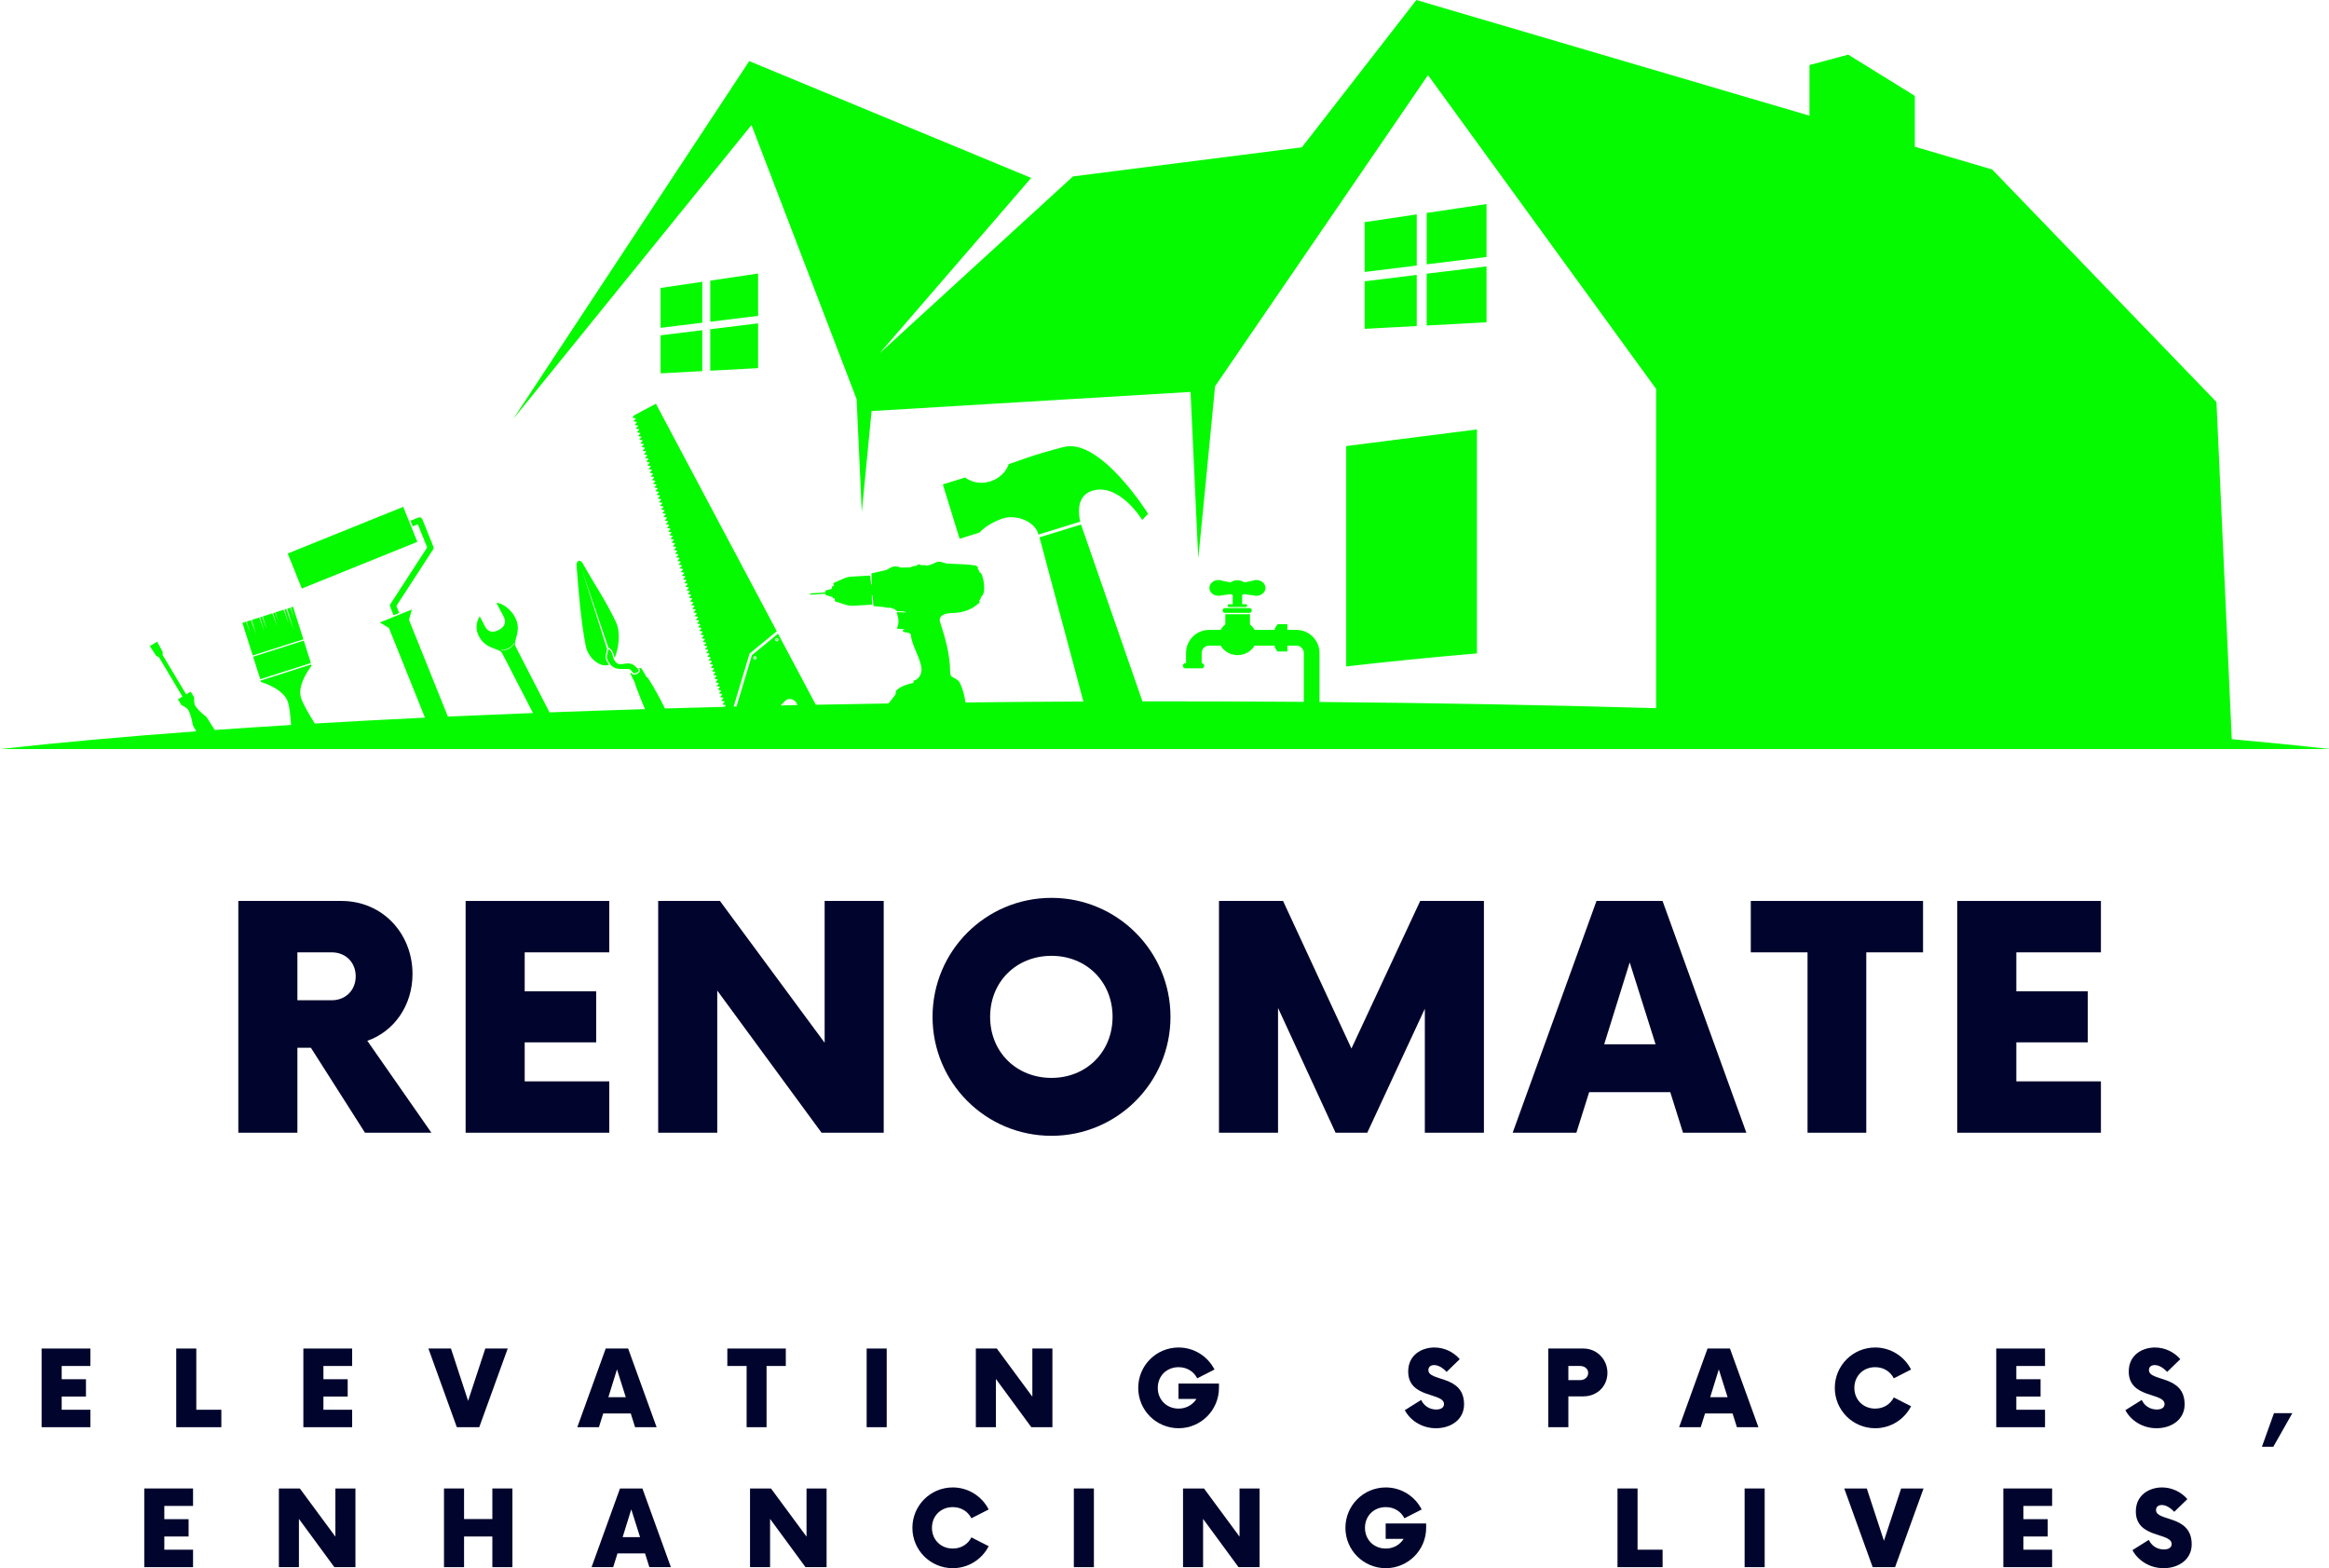 <?xml version="1.0" encoding="utf-8"?>
<svg viewBox="81.293 126.269 212.207 142.873" xmlns="http://www.w3.org/2000/svg">
  <defs>
    <clipPath id="fda04f63b0">
      <path d="M 81.273 126.27 L 293.523 126.27 L 293.523 194.52 L 81.273 194.52 Z M 81.273 126.27 " clip-rule="nonzero"/>
    </clipPath>
  </defs>
  <g fill="#01052d" fill-opacity="1" transform="matrix(1, 0, 0, 1, 0, -7.105427357601002e-15)">
    <g transform="translate(101.07, 229.47)">
      <g>
        <path d="M 13.691 -8.375 C 16.117 -9.223 17.809 -11.578 17.809 -14.465 C 17.809 -18.125 15.098 -21.117 11.332 -21.117 L 1.938 -21.117 L 1.938 0 L 7.32 0 L 7.32 -7.742 L 8.551 -7.742 L 13.48 0 L 19.531 0 Z M 10.453 -12.07 L 7.32 -12.07 L 7.32 -16.434 L 10.453 -16.434 C 11.719 -16.434 12.633 -15.52 12.633 -14.254 C 12.633 -12.988 11.719 -12.07 10.453 -12.07 Z M 10.453 -12.07 "/>
      </g>
    </g>
  </g>
  <g fill="#01052d" fill-opacity="1" transform="matrix(1, 0, 0, 1, 0, -7.105427357601002e-15)">
    <g transform="translate(121.605, 229.47)">
      <g>
        <path d="M 15.203 -16.434 L 15.203 -21.117 L 2.113 -21.117 L 2.113 0 L 15.203 0 L 15.203 -4.68 L 7.496 -4.68 L 7.496 -8.234 L 14.008 -8.234 L 14.008 -12.883 L 7.496 -12.883 L 7.496 -16.434 Z M 15.203 -16.434 "/>
      </g>
    </g>
  </g>
  <g fill="#01052d" fill-opacity="1" transform="matrix(1, 0, 0, 1, 0, -7.105427357601002e-15)">
    <g transform="translate(139.325, 229.47)">
      <g>
        <path d="M 17.105 -21.117 L 17.105 -8.199 L 7.566 -21.117 L 1.938 -21.117 L 1.938 0 L 7.32 0 L 7.32 -12.953 L 16.824 0 L 22.488 0 L 22.488 -21.117 Z M 17.105 -21.117 "/>
      </g>
    </g>
  </g>
  <g fill="#01052d" fill-opacity="1" transform="matrix(1, 0, 0, 1, 0, -7.105427357601002e-15)">
    <g transform="translate(165.067, 229.47)">
      <g>
        <path d="M 12.035 0.281 C 18.02 0.281 22.875 -4.574 22.875 -10.559 C 22.875 -16.543 18.02 -21.398 12.035 -21.398 C 6.02 -21.398 1.195 -16.543 1.195 -10.559 C 1.195 -4.574 6.02 0.281 12.035 0.281 Z M 12.035 -4.996 C 8.832 -4.996 6.441 -7.355 6.441 -10.559 C 6.441 -13.762 8.832 -16.117 12.035 -16.117 C 15.203 -16.117 17.598 -13.762 17.598 -10.559 C 17.598 -7.355 15.203 -4.996 12.035 -4.996 Z M 12.035 -4.996 "/>
      </g>
    </g>
  </g>
  <g fill="#01052d" fill-opacity="1" transform="matrix(1, 0, 0, 1, 0, -7.105427357601002e-15)">
    <g transform="translate(190.422, 229.47)">
      <g>
        <path d="M 20.273 -21.117 L 14.008 -7.672 L 7.777 -21.117 L 1.938 -21.117 L 1.938 0 L 7.32 0 L 7.32 -11.367 L 12.562 0 L 15.449 0 L 20.695 -11.297 L 20.695 0 L 26.078 0 L 26.078 -21.117 Z M 20.273 -21.117 "/>
      </g>
    </g>
  </g>
  <g fill="#01052d" fill-opacity="1" transform="matrix(1, 0, 0, 1, 0, -7.105427357601002e-15)">
    <g transform="translate(219.753, 229.47)">
      <g>
        <path d="M 14.887 0 L 20.66 0 L 13.023 -21.117 L 7.004 -21.117 L -0.633 0 L 5.172 0 L 6.336 -3.695 L 13.727 -3.695 Z M 7.707 -8.059 L 10.031 -15.52 L 12.387 -8.059 Z M 7.707 -8.059 "/>
      </g>
    </g>
  </g>
  <g fill="#01052d" fill-opacity="1" transform="matrix(1, 0, 0, 1, 0, -7.105427357601002e-15)">
    <g transform="translate(241.132, 229.47)">
      <g>
        <path d="M 15.379 -21.117 L -0.316 -21.117 L -0.316 -16.434 L 4.855 -16.434 L 4.855 0 L 10.207 0 L 10.207 -16.434 L 15.379 -16.434 Z M 15.379 -21.117 "/>
      </g>
    </g>
  </g>
  <g fill="#01052d" fill-opacity="1" transform="matrix(1, 0, 0, 1, 0, -7.105427357601002e-15)">
    <g transform="translate(257.515, 229.47)">
      <g>
        <path d="M 15.203 -16.434 L 15.203 -21.117 L 2.113 -21.117 L 2.113 0 L 15.203 0 L 15.203 -4.68 L 7.496 -4.68 L 7.496 -8.234 L 14.008 -8.234 L 14.008 -12.883 L 7.496 -12.883 L 7.496 -16.434 Z M 15.203 -16.434 "/>
      </g>
    </g>
  </g>
  <g fill="#01052d" fill-opacity="1" transform="matrix(1, 0, 0, 1, 0, -7.105427357601002e-15)">
    <g transform="translate(84.371, 256.299)">
      <g>
        <path d="M 5.16 -5.578 L 5.16 -7.168 L 0.715 -7.168 L 0.715 0 L 5.16 0 L 5.16 -1.59 L 2.543 -1.59 L 2.543 -2.793 L 4.754 -2.793 L 4.754 -4.371 L 2.543 -4.371 L 2.543 -5.578 Z M 5.16 -5.578 "/>
      </g>
    </g>
  </g>
  <g fill="#01052d" fill-opacity="1" transform="matrix(1, 0, 0, 1, 0, -7.105427357601002e-15)">
    <g transform="translate(96.695, 256.299)">
      <g>
        <path d="M 2.484 -1.59 L 2.484 -7.168 L 0.656 -7.168 L 0.656 0 L 4.766 0 L 4.766 -1.59 Z M 2.484 -1.59 "/>
      </g>
    </g>
  </g>
  <g fill="#01052d" fill-opacity="1" transform="matrix(1, 0, 0, 1, 0, -7.105427357601002e-15)">
    <g transform="translate(108.219, 256.299)">
      <g>
        <path d="M 5.16 -5.578 L 5.16 -7.168 L 0.715 -7.168 L 0.715 0 L 5.16 0 L 5.16 -1.59 L 2.543 -1.59 L 2.543 -2.793 L 4.754 -2.793 L 4.754 -4.371 L 2.543 -4.371 L 2.543 -5.578 Z M 5.16 -5.578 "/>
      </g>
    </g>
  </g>
  <g fill="#01052d" fill-opacity="1" transform="matrix(1, 0, 0, 1, 0, -7.105427357601002e-15)">
    <g transform="translate(120.542, 256.299)">
      <g>
        <path d="M 4.969 -7.168 L 3.402 -2.402 L 1.84 -7.168 L -0.215 -7.168 L 2.375 0 L 4.418 0 L 7.012 -7.168 Z M 4.969 -7.168 "/>
      </g>
    </g>
  </g>
  <g fill="#01052d" fill-opacity="1" transform="matrix(1, 0, 0, 1, 0, -7.105427357601002e-15)">
    <g transform="translate(134.108, 256.299)">
      <g>
        <path d="M 5.051 0 L 7.012 0 L 4.418 -7.168 L 2.375 -7.168 L -0.215 0 L 1.754 0 L 2.148 -1.254 L 4.656 -1.254 Z M 2.617 -2.734 L 3.402 -5.266 L 4.203 -2.734 Z M 2.617 -2.734 "/>
      </g>
    </g>
  </g>
  <g fill="#01052d" fill-opacity="1" transform="matrix(1, 0, 0, 1, 0, -7.105427357601002e-15)">
    <g transform="translate(147.673, 256.299)">
      <g>
        <path d="M 5.219 -7.168 L -0.109 -7.168 L -0.109 -5.578 L 1.648 -5.578 L 1.648 0 L 3.465 0 L 3.465 -5.578 L 5.219 -5.578 Z M 5.219 -7.168 "/>
      </g>
    </g>
  </g>
  <g fill="#01052d" fill-opacity="1" transform="matrix(1, 0, 0, 1, 0, -7.105427357601002e-15)">
    <g transform="translate(159.543, 256.299)">
      <g>
        <path d="M 0.715 0 L 2.543 0 L 2.543 -7.168 L 0.715 -7.168 Z M 0.715 0 "/>
      </g>
    </g>
  </g>
  <g fill="#01052d" fill-opacity="1" transform="matrix(1, 0, 0, 1, 0, -7.105427357601002e-15)">
    <g transform="translate(169.551, 256.299)">
      <g>
        <path d="M 5.805 -7.168 L 5.805 -2.781 L 2.566 -7.168 L 0.656 -7.168 L 0.656 0 L 2.484 0 L 2.484 -4.395 L 5.711 0 L 7.633 0 L 7.633 -7.168 Z M 5.805 -7.168 "/>
      </g>
    </g>
  </g>
  <g fill="#01052d" fill-opacity="1" transform="matrix(1, 0, 0, 1, 0, -7.105427357601002e-15)">
    <g transform="translate(184.596, 256.299)">
      <g>
        <path d="M 4.074 -3.977 L 4.074 -2.578 L 5.711 -2.578 C 5.375 -2.043 4.789 -1.695 4.086 -1.695 C 2.996 -1.695 2.188 -2.496 2.188 -3.582 C 2.188 -4.672 2.996 -5.469 4.086 -5.469 C 4.848 -5.469 5.469 -5.074 5.781 -4.453 L 7.355 -5.254 C 6.75 -6.449 5.508 -7.262 4.086 -7.262 C 2.043 -7.262 0.406 -5.613 0.406 -3.582 C 0.406 -1.551 2.043 0.094 4.086 0.094 C 6.113 0.094 7.762 -1.551 7.762 -3.582 L 7.762 -3.977 Z M 4.074 -3.977 "/>
      </g>
    </g>
  </g>
  <g fill="#01052d" fill-opacity="1" transform="matrix(1, 0, 0, 1, 0, -7.105427357601002e-15)">
    <g transform="translate(209.136, 256.299)">
      <g>
        <path d="M 2.996 0.094 C 4.371 0.094 5.555 -0.703 5.555 -2.078 C 5.555 -4.801 2.305 -4.121 2.305 -5.207 C 2.305 -5.52 2.543 -5.66 2.832 -5.66 C 3.188 -5.66 3.582 -5.445 3.965 -5.039 L 5.16 -6.199 C 4.598 -6.855 3.75 -7.262 2.855 -7.262 C 1.719 -7.262 0.465 -6.605 0.465 -5.074 C 0.465 -2.59 3.727 -3.188 3.727 -2.102 C 3.727 -1.816 3.488 -1.613 3.023 -1.613 C 2.402 -1.613 1.898 -1.945 1.648 -2.484 L 0.156 -1.551 C 0.633 -0.645 1.684 0.094 2.996 0.094 Z M 2.996 0.094 "/>
      </g>
    </g>
  </g>
  <g fill="#01052d" fill-opacity="1" transform="matrix(1, 0, 0, 1, 0, -7.105427357601002e-15)">
    <g transform="translate(221.711, 256.299)">
      <g>
        <path d="M 3.848 -7.168 L 0.656 -7.168 L 0.656 0 L 2.484 0 L 2.484 -2.809 L 3.848 -2.809 C 5.09 -2.809 6.043 -3.715 6.043 -4.957 C 6.043 -6.176 5.09 -7.168 3.848 -7.168 Z M 3.547 -4.289 L 2.484 -4.289 L 2.484 -5.578 L 3.547 -5.578 C 3.977 -5.578 4.289 -5.316 4.289 -4.945 C 4.289 -4.562 3.977 -4.289 3.547 -4.289 Z M 3.547 -4.289 "/>
      </g>
    </g>
  </g>
  <g fill="#01052d" fill-opacity="1" transform="matrix(1, 0, 0, 1, 0, -7.105427357601002e-15)">
    <g transform="translate(234.5, 256.299)">
      <g>
        <path d="M 5.051 0 L 7.012 0 L 4.418 -7.168 L 2.375 -7.168 L -0.215 0 L 1.754 0 L 2.148 -1.254 L 4.656 -1.254 Z M 2.617 -2.734 L 3.402 -5.266 L 4.203 -2.734 Z M 2.617 -2.734 "/>
      </g>
    </g>
  </g>
  <g fill="#01052d" fill-opacity="1" transform="matrix(1, 0, 0, 1, 0, -7.105427357601002e-15)">
    <g transform="translate(248.065, 256.299)">
      <g>
        <path d="M 4.086 0.094 C 5.508 0.094 6.75 -0.715 7.355 -1.91 L 5.781 -2.711 C 5.469 -2.09 4.848 -1.695 4.086 -1.695 C 2.996 -1.695 2.188 -2.496 2.188 -3.582 C 2.188 -4.672 2.996 -5.469 4.086 -5.469 C 4.848 -5.469 5.469 -5.074 5.781 -4.453 L 7.355 -5.254 C 6.75 -6.449 5.508 -7.262 4.086 -7.262 C 2.043 -7.262 0.406 -5.613 0.406 -3.582 C 0.406 -1.551 2.043 0.094 4.086 0.094 Z M 4.086 0.094 "/>
      </g>
    </g>
  </g>
  <g fill="#01052d" fill-opacity="1" transform="matrix(1, 0, 0, 1, 0, -7.105427357601002e-15)">
    <g transform="translate(262.466, 256.299)">
      <g>
        <path d="M 5.16 -5.578 L 5.16 -7.168 L 0.715 -7.168 L 0.715 0 L 5.16 0 L 5.16 -1.59 L 2.543 -1.59 L 2.543 -2.793 L 4.754 -2.793 L 4.754 -4.371 L 2.543 -4.371 L 2.543 -5.578 Z M 5.16 -5.578 "/>
      </g>
    </g>
  </g>
  <g fill="#01052d" fill-opacity="1" transform="matrix(1, 0, 0, 1, 0, -7.105427357601002e-15)">
    <g transform="translate(274.79, 256.299)">
      <g>
        <path d="M 2.996 0.094 C 4.371 0.094 5.555 -0.703 5.555 -2.078 C 5.555 -4.801 2.305 -4.121 2.305 -5.207 C 2.305 -5.52 2.543 -5.66 2.832 -5.66 C 3.188 -5.66 3.582 -5.445 3.965 -5.039 L 5.16 -6.199 C 4.598 -6.855 3.75 -7.262 2.855 -7.262 C 1.719 -7.262 0.465 -6.605 0.465 -5.074 C 0.465 -2.59 3.727 -3.188 3.727 -2.102 C 3.727 -1.816 3.488 -1.613 3.023 -1.613 C 2.402 -1.613 1.898 -1.945 1.648 -2.484 L 0.156 -1.551 C 0.633 -0.645 1.684 0.094 2.996 0.094 Z M 2.996 0.094 "/>
      </g>
    </g>
  </g>
  <g fill="#01052d" fill-opacity="1" transform="matrix(1, 0, 0, 1, 0, -7.105427357601002e-15)">
    <g transform="translate(287.365, 256.299)">
      <g>
        <path d="M 1.062 1.781 L 2.793 -1.277 L 1.121 -1.277 L 0.023 1.781 Z M 1.062 1.781 "/>
      </g>
    </g>
  </g>
  <g fill="#01052d" fill-opacity="1" transform="matrix(1, 0, 0, 1, 0, -7.105427357601002e-15)">
    <g transform="translate(93.723, 269.049)">
      <g>
        <path d="M 5.16 -5.578 L 5.16 -7.168 L 0.715 -7.168 L 0.715 0 L 5.16 0 L 5.16 -1.59 L 2.543 -1.59 L 2.543 -2.793 L 4.754 -2.793 L 4.754 -4.371 L 2.543 -4.371 L 2.543 -5.578 Z M 5.16 -5.578 "/>
      </g>
    </g>
  </g>
  <g fill="#01052d" fill-opacity="1" transform="matrix(1, 0, 0, 1, 0, -7.105427357601002e-15)">
    <g transform="translate(106.046, 269.049)">
      <g>
        <path d="M 5.805 -7.168 L 5.805 -2.781 L 2.566 -7.168 L 0.656 -7.168 L 0.656 0 L 2.484 0 L 2.484 -4.395 L 5.711 0 L 7.633 0 L 7.633 -7.168 Z M 5.805 -7.168 "/>
      </g>
    </g>
  </g>
  <g fill="#01052d" fill-opacity="1" transform="matrix(1, 0, 0, 1, 0, -7.105427357601002e-15)">
    <g transform="translate(121.092, 269.049)">
      <g>
        <path d="M 5.062 -7.168 L 5.062 -4.383 L 2.484 -4.383 L 2.484 -7.168 L 0.656 -7.168 L 0.656 0 L 2.484 0 L 2.484 -2.793 L 5.062 -2.793 L 5.062 0 L 6.891 0 L 6.891 -7.168 Z M 5.062 -7.168 "/>
      </g>
    </g>
  </g>
  <g fill="#01052d" fill-opacity="1" transform="matrix(1, 0, 0, 1, 0, -7.105427357601002e-15)">
    <g transform="translate(135.409, 269.049)">
      <g>
        <path d="M 5.051 0 L 7.012 0 L 4.418 -7.168 L 2.375 -7.168 L -0.215 0 L 1.754 0 L 2.148 -1.254 L 4.656 -1.254 Z M 2.617 -2.734 L 3.402 -5.266 L 4.203 -2.734 Z M 2.617 -2.734 "/>
      </g>
    </g>
  </g>
  <g fill="#01052d" fill-opacity="1" transform="matrix(1, 0, 0, 1, 0, -7.105427357601002e-15)">
    <g transform="translate(148.975, 269.049)">
      <g>
        <path d="M 5.805 -7.168 L 5.805 -2.781 L 2.566 -7.168 L 0.656 -7.168 L 0.656 0 L 2.484 0 L 2.484 -4.395 L 5.711 0 L 7.633 0 L 7.633 -7.168 Z M 5.805 -7.168 "/>
      </g>
    </g>
  </g>
  <g fill="#01052d" fill-opacity="1" transform="matrix(1, 0, 0, 1, 0, -7.105427357601002e-15)">
    <g transform="translate(164.02, 269.049)">
      <g>
        <path d="M 4.086 0.094 C 5.508 0.094 6.75 -0.715 7.355 -1.91 L 5.781 -2.711 C 5.469 -2.09 4.848 -1.695 4.086 -1.695 C 2.996 -1.695 2.188 -2.496 2.188 -3.582 C 2.188 -4.672 2.996 -5.469 4.086 -5.469 C 4.848 -5.469 5.469 -5.074 5.781 -4.453 L 7.355 -5.254 C 6.75 -6.449 5.508 -7.262 4.086 -7.262 C 2.043 -7.262 0.406 -5.613 0.406 -3.582 C 0.406 -1.551 2.043 0.094 4.086 0.094 Z M 4.086 0.094 "/>
      </g>
    </g>
  </g>
  <g fill="#01052d" fill-opacity="1" transform="matrix(1, 0, 0, 1, 0, -7.105427357601002e-15)">
    <g transform="translate(178.421, 269.049)">
      <g>
        <path d="M 0.715 0 L 2.543 0 L 2.543 -7.168 L 0.715 -7.168 Z M 0.715 0 "/>
      </g>
    </g>
  </g>
  <g fill="#01052d" fill-opacity="1" transform="matrix(1, 0, 0, 1, 0, -7.105427357601002e-15)">
    <g transform="translate(188.429, 269.049)">
      <g>
        <path d="M 5.805 -7.168 L 5.805 -2.781 L 2.566 -7.168 L 0.656 -7.168 L 0.656 0 L 2.484 0 L 2.484 -4.395 L 5.711 0 L 7.633 0 L 7.633 -7.168 Z M 5.805 -7.168 "/>
      </g>
    </g>
  </g>
  <g fill="#01052d" fill-opacity="1" transform="matrix(1, 0, 0, 1, 0, -7.105427357601002e-15)">
    <g transform="translate(203.475, 269.049)">
      <g>
        <path d="M 4.074 -3.977 L 4.074 -2.578 L 5.711 -2.578 C 5.375 -2.043 4.789 -1.695 4.086 -1.695 C 2.996 -1.695 2.188 -2.496 2.188 -3.582 C 2.188 -4.672 2.996 -5.469 4.086 -5.469 C 4.848 -5.469 5.469 -5.074 5.781 -4.453 L 7.355 -5.254 C 6.75 -6.449 5.508 -7.262 4.086 -7.262 C 2.043 -7.262 0.406 -5.613 0.406 -3.582 C 0.406 -1.551 2.043 0.094 4.086 0.094 C 6.113 0.094 7.762 -1.551 7.762 -3.582 L 7.762 -3.977 Z M 4.074 -3.977 "/>
      </g>
    </g>
  </g>
  <g fill="#01052d" fill-opacity="1" transform="matrix(1, 0, 0, 1, 0, -7.105427357601002e-15)">
    <g transform="translate(228.015, 269.049)">
      <g>
        <path d="M 2.484 -1.59 L 2.484 -7.168 L 0.656 -7.168 L 0.656 0 L 4.766 0 L 4.766 -1.59 Z M 2.484 -1.59 "/>
      </g>
    </g>
  </g>
  <g fill="#01052d" fill-opacity="1" transform="matrix(1, 0, 0, 1, 0, -7.105427357601002e-15)">
    <g transform="translate(239.539, 269.049)">
      <g>
        <path d="M 0.715 0 L 2.543 0 L 2.543 -7.168 L 0.715 -7.168 Z M 0.715 0 "/>
      </g>
    </g>
  </g>
  <g fill="#01052d" fill-opacity="1" transform="matrix(1, 0, 0, 1, 0, -7.105427357601002e-15)">
    <g transform="translate(249.546, 269.049)">
      <g>
        <path d="M 4.969 -7.168 L 3.402 -2.402 L 1.84 -7.168 L -0.215 -7.168 L 2.375 0 L 4.418 0 L 7.012 -7.168 Z M 4.969 -7.168 "/>
      </g>
    </g>
  </g>
  <g fill="#01052d" fill-opacity="1" transform="matrix(1, 0, 0, 1, 0, -7.105427357601002e-15)">
    <g transform="translate(263.112, 269.049)">
      <g>
        <path d="M 5.16 -5.578 L 5.16 -7.168 L 0.715 -7.168 L 0.715 0 L 5.16 0 L 5.16 -1.59 L 2.543 -1.59 L 2.543 -2.793 L 4.754 -2.793 L 4.754 -4.371 L 2.543 -4.371 L 2.543 -5.578 Z M 5.16 -5.578 "/>
      </g>
    </g>
  </g>
  <g fill="#01052d" fill-opacity="1" transform="matrix(1, 0, 0, 1, 0, -7.105427357601002e-15)">
    <g transform="translate(275.435, 269.049)">
      <g>
        <path d="M 2.996 0.094 C 4.371 0.094 5.555 -0.703 5.555 -2.078 C 5.555 -4.801 2.305 -4.121 2.305 -5.207 C 2.305 -5.52 2.543 -5.66 2.832 -5.66 C 3.188 -5.66 3.582 -5.445 3.965 -5.039 L 5.16 -6.199 C 4.598 -6.855 3.75 -7.262 2.855 -7.262 C 1.719 -7.262 0.465 -6.605 0.465 -5.074 C 0.465 -2.59 3.727 -3.188 3.727 -2.102 C 3.727 -1.816 3.488 -1.613 3.023 -1.613 C 2.402 -1.613 1.898 -1.945 1.648 -2.484 L 0.156 -1.551 C 0.633 -0.645 1.684 0.094 2.996 0.094 Z M 2.996 0.094 "/>
      </g>
    </g>
  </g>
  <g clip-path="url(#fda04f63b0)" transform="matrix(1, 0, 0, 1, 0, -7.105427357601002e-15)">
    <path d="M 150.367 151.188 L 146.008 151.836 L 146.008 155.582 L 150.367 155.047 Z M 141.484 160.285 L 145.281 160.082 L 145.281 156.352 L 141.484 156.82 Z M 145.281 151.941 L 141.484 152.504 L 141.484 156.137 L 145.281 155.672 Z M 146.008 160.043 L 150.367 159.809 L 150.367 155.73 L 146.008 156.266 Z M 205.633 156.23 L 210.379 155.973 L 210.379 151.316 L 205.633 151.898 Z M 211.285 155.926 L 216.738 155.633 L 216.738 150.539 L 211.285 151.207 Z M 216.738 144.859 L 211.285 145.668 L 211.285 150.352 L 216.738 149.684 Z M 210.379 145.801 L 205.633 146.508 L 205.633 151.047 L 210.379 150.465 Z M 203.953 186.988 C 207.918 186.531 211.891 186.141 215.863 185.801 L 215.863 165.395 L 203.953 166.91 Z M 152.066 184.578 L 152.098 184.637 L 152.137 184.613 L 152.105 184.559 L 152.164 184.527 L 152.145 184.488 L 152.086 184.52 L 152.055 184.461 L 152.02 184.48 L 152.051 184.539 L 151.988 184.57 L 152.008 184.609 Z M 108.938 184.52 L 107.996 181.551 L 107.793 181.617 L 108.074 182.547 L 107.742 181.633 L 107.465 181.723 L 108.039 183.617 L 107.375 181.75 L 107.207 181.805 L 107.57 183.016 L 107.137 181.824 L 106.398 182.059 L 106.652 182.898 L 106.355 182.07 L 106.176 182.129 L 106.543 183.34 L 106.109 182.148 L 105.238 182.43 L 105.574 183.547 L 105.176 182.449 L 104.984 182.508 L 105.348 183.719 L 104.918 182.531 L 104.234 182.746 L 104.621 184.039 L 104.16 182.77 L 103.77 182.895 L 104.066 183.883 L 103.715 182.91 L 103.379 183.02 L 104.32 185.988 Z M 119.32 175.637 L 118.035 172.449 L 107.508 176.699 L 108.793 179.891 Z M 119.367 174.035 L 120.215 176.145 L 116.871 181.297 C 116.82 181.371 116.812 181.469 116.848 181.551 L 117.156 182.324 L 117.664 182.117 L 117.41 181.477 L 120.754 176.328 C 120.805 176.25 120.812 176.156 120.781 176.074 L 119.773 173.574 C 119.719 173.434 119.559 173.363 119.418 173.422 L 118.695 173.715 L 118.898 174.223 Z M 105.008 188.152 L 109.621 186.68 L 108.973 184.633 L 104.355 186.102 Z M 180.809 170.984 C 183.281 170.219 185.367 173.641 185.367 173.641 L 185.906 173.078 C 185.906 173.078 181.566 166.141 178.23 166.992 C 175.359 167.723 173.805 168.359 173.805 168.359 L 173.207 168.543 C 172.977 169.254 172.359 169.867 171.52 170.129 C 170.676 170.391 169.82 170.227 169.23 169.773 L 167.199 170.402 L 168.727 175.355 L 170.551 174.789 C 170.551 174.789 171.121 174.059 172.566 173.535 C 173.84 173.078 175.547 173.758 175.891 174.887 C 175.902 174.914 175.91 174.941 175.914 174.973 L 179.719 173.797 C 179.582 173.223 179.289 171.453 180.809 170.984 Z M 195.699 179.113 C 195.609 179.121 195.523 179.141 195.445 179.172 L 194.676 179.336 C 194.512 179.211 194.289 179.133 194.043 179.133 C 193.793 179.133 193.57 179.211 193.41 179.336 L 192.641 179.172 C 192.559 179.141 192.473 179.121 192.383 179.113 L 192.367 179.113 C 192.348 179.113 192.332 179.113 192.312 179.113 C 191.855 179.113 191.488 179.434 191.488 179.832 C 191.488 180.227 191.855 180.551 192.312 180.551 C 192.398 180.551 192.48 180.539 192.555 180.52 L 193.449 180.398 C 193.5 180.434 193.555 180.461 193.613 180.484 L 193.613 181.32 L 193.273 181.32 C 193.203 181.32 193.148 181.375 193.148 181.445 C 193.148 181.512 193.203 181.57 193.273 181.57 L 194.812 181.57 C 194.879 181.57 194.934 181.512 194.934 181.445 C 194.934 181.375 194.879 181.32 194.812 181.32 L 194.473 181.32 L 194.473 180.484 C 194.531 180.461 194.582 180.434 194.633 180.398 L 195.527 180.52 C 195.605 180.539 195.688 180.551 195.773 180.551 C 196.23 180.551 196.598 180.227 196.598 179.832 C 196.598 179.434 196.227 179.113 195.773 179.113 C 195.754 179.113 195.734 179.113 195.715 179.113 Z M 192.906 181.668 C 192.785 181.668 192.688 181.766 192.688 181.887 C 192.688 182.008 192.785 182.105 192.906 182.105 L 195.133 182.105 C 195.254 182.105 195.352 182.008 195.352 181.887 C 195.352 181.766 195.254 181.668 195.133 181.668 Z M 136.727 185.406 C 136.668 185.816 136.449 186.086 136.711 186.52 C 137.215 187.352 137.605 187.199 138.578 187.219 C 138.746 187.227 138.844 187.43 138.961 187.555 C 139.09 187.727 139.582 187.457 139.496 187.305 C 139.258 187.008 138.969 186.746 138.617 186.715 C 138.258 186.68 137.793 186.895 137.496 186.688 C 137.004 186.344 137.262 185.684 136.727 185.406 Z M 293.5 194.504 C 290.762 194.195 287.801 193.898 284.641 193.613 L 283.246 162.895 L 262.805 141.707 L 255.762 139.637 L 255.762 135.004 L 249.691 131.246 L 246.164 132.195 L 246.164 136.809 L 210.344 126.27 L 199.914 139.691 L 179.062 142.34 L 161.445 158.453 L 175.25 142.48 L 149.559 131.836 L 128.055 164.445 L 149.766 137.66 L 159.344 162.637 L 159.816 172.91 C 159.879 172.336 160.422 166.676 160.707 163.719 L 189.77 161.977 L 190.473 177.141 C 190.586 176.129 191.684 164.793 192.004 161.461 L 211.406 133.113 L 232.191 161.707 L 232.191 190.789 C 222.465 190.508 212.191 190.316 201.52 190.223 L 201.52 185.762 C 201.52 184.602 200.578 183.656 199.418 183.656 L 198.59 183.656 L 198.59 183.137 L 197.707 183.137 L 197.465 183.492 L 197.465 183.512 L 197.445 183.512 L 197.445 183.656 L 195.609 183.656 C 195.504 183.469 195.359 183.301 195.184 183.16 L 195.184 182.227 L 192.938 182.227 L 192.938 183.16 C 192.762 183.301 192.617 183.469 192.512 183.656 L 191.457 183.656 C 190.301 183.656 189.359 184.602 189.359 185.762 L 189.359 186.688 L 189.301 186.688 C 189.172 186.688 189.066 186.793 189.066 186.922 C 189.066 187.055 189.172 187.16 189.301 187.16 L 190.781 187.16 C 190.91 187.16 191.016 187.055 191.016 186.922 C 191.016 186.793 190.914 186.691 190.785 186.688 L 190.785 185.762 C 190.785 185.391 191.09 185.09 191.457 185.09 L 192.52 185.09 C 192.805 185.602 193.387 185.953 194.059 185.953 C 194.73 185.953 195.312 185.602 195.598 185.09 L 197.445 185.09 L 197.445 185.254 L 197.707 185.652 L 197.719 185.625 L 198.59 185.625 L 198.59 185.09 L 199.418 185.09 C 199.789 185.09 200.09 185.395 200.09 185.766 L 200.09 190.215 C 195.918 190.184 191.684 190.168 187.402 190.168 C 186.73 190.168 186.059 190.168 185.387 190.168 L 179.793 174.059 L 175.996 175.23 L 176.09 175.535 L 180.008 190.184 C 176.383 190.199 172.797 190.227 169.258 190.266 C 169.188 189.668 169.012 189.008 168.734 188.445 C 168.605 188.184 168.203 188.047 167.961 187.883 C 167.902 187.766 167.867 187.652 167.867 187.559 C 167.859 185.836 167.402 184.348 166.957 182.969 C 166.77 182.383 167.301 182.141 168.059 182.121 C 168.945 182.098 169.688 181.898 170.387 181.301 C 170.562 181.18 170.605 181.172 170.512 180.98 C 170.598 180.941 170.691 180.746 170.676 180.652 C 171.215 180.32 170.898 178.703 170.637 178.441 C 170.574 178.379 170.535 178.453 170.523 178.367 C 170.512 178.254 170.465 178.164 170.355 178.094 C 170.52 178.043 170.336 177.824 170.164 177.793 C 169.305 177.648 168.426 177.668 167.555 177.613 C 167.32 177.555 166.867 177.363 166.652 177.473 C 166.34 177.637 166.043 177.742 165.746 177.812 C 165.746 177.812 165.746 177.812 165.746 177.809 C 165.742 177.762 165.508 177.746 165.199 177.766 C 165.172 177.727 165.137 177.688 165.078 177.695 L 164.898 177.711 C 164.863 177.715 164.852 177.762 164.836 177.801 C 164.512 177.844 164.273 177.906 164.277 177.957 C 164.277 177.957 164.277 177.961 164.277 177.961 C 163.988 177.965 163.688 177.965 163.367 177.98 C 162.734 177.73 162.52 177.945 162.055 178.199 L 161.391 178.355 L 160.691 178.512 C 160.699 178.848 160.715 179.18 160.734 179.52 L 160.668 179.523 C 160.645 179.25 160.605 178.98 160.559 178.707 L 158.855 178.805 C 158.625 178.816 158.402 178.871 158.191 178.969 L 157.23 179.391 L 157.254 179.668 L 157.102 179.691 C 157.098 179.766 157.094 179.84 157.094 179.914 L 156.484 180.078 L 156.496 180.242 L 155.195 180.328 L 155.039 180.398 L 155.203 180.449 L 156.508 180.363 L 156.52 180.484 L 157.148 180.668 C 157.156 180.703 157.16 180.738 157.168 180.773 L 157.336 180.785 L 157.359 181.047 L 158.336 181.367 C 158.559 181.438 158.805 181.469 159.031 181.457 L 160.75 181.359 C 160.746 181.07 160.738 180.785 160.73 180.504 L 160.793 180.5 C 160.816 180.828 160.848 181.156 160.879 181.488 L 161.645 181.555 L 162.273 181.66 L 162.273 181.617 C 162.598 181.691 162.797 181.719 163.051 181.961 C 163.355 181.965 163.574 181.965 163.727 182.004 C 163.781 182.016 163.828 182.039 163.867 182.074 L 163.121 182.047 C 163 182.043 162.977 182.066 163.02 182.18 C 163.199 182.645 163.199 183.059 163.039 183.457 C 163.008 183.52 163.07 183.555 163.137 183.57 L 163.762 183.59 C 163.637 183.633 163.473 183.703 163.582 183.805 C 163.695 183.93 164.25 183.832 164.285 184.129 C 164.414 185.23 165.188 186.195 165.262 187.285 C 165.242 187.625 165.137 187.852 164.969 188.027 C 164.836 188.172 164.699 188.25 164.52 188.277 L 164.531 188.484 C 163.957 188.598 163.395 188.793 162.996 189.137 C 162.891 189.23 162.918 189.41 162.887 189.547 L 162.25 190.359 C 160.02 190.395 157.809 190.43 155.625 190.477 L 152.184 184.004 L 149.805 185.957 L 148.398 190.637 C 148.312 190.637 148.227 190.641 148.141 190.641 L 149.59 185.816 L 152.07 183.781 L 141.055 163.051 L 139.098 164.094 L 138.902 164.312 L 139.223 164.383 L 139.23 164.402 L 139.008 164.645 L 139.328 164.715 L 139.332 164.738 L 139.113 164.98 L 139.43 165.051 L 139.438 165.074 L 139.219 165.316 L 139.535 165.387 L 139.543 165.41 L 139.32 165.652 L 139.641 165.723 L 139.648 165.742 L 139.43 165.984 L 139.746 166.059 L 139.754 166.082 L 139.531 166.32 L 139.852 166.391 L 139.859 166.414 L 139.641 166.656 L 139.957 166.73 L 139.965 166.75 L 139.742 166.992 L 140.059 167.062 L 140.07 167.086 L 139.848 167.328 L 140.168 167.398 L 140.176 167.422 L 139.957 167.664 L 140.273 167.734 L 140.277 167.758 L 140.059 167.996 L 140.375 168.07 L 140.383 168.094 L 140.164 168.332 L 140.48 168.402 L 140.488 168.43 L 140.27 168.668 L 140.586 168.738 L 140.594 168.766 L 140.375 169.004 L 140.691 169.074 L 140.699 169.098 L 140.48 169.336 L 140.793 169.41 L 140.805 169.434 L 140.586 169.672 L 140.898 169.742 L 140.906 169.77 L 140.691 170.008 L 141.004 170.078 L 141.012 170.105 L 140.797 170.344 L 141.109 170.414 L 141.117 170.438 L 140.898 170.676 L 141.215 170.746 L 141.223 170.773 L 141.008 171.012 L 141.32 171.082 L 141.328 171.109 L 141.109 171.348 L 141.422 171.414 L 141.434 171.445 L 141.215 171.68 L 141.527 171.75 L 141.539 171.777 L 141.324 172.012 L 141.637 172.086 L 141.645 172.113 L 141.426 172.352 L 141.738 172.418 L 141.75 172.449 L 141.535 172.688 L 141.844 172.754 L 141.855 172.781 L 141.641 173.02 L 141.949 173.09 L 141.961 173.121 L 141.746 173.355 L 142.059 173.422 L 142.066 173.453 L 141.852 173.691 L 142.16 173.758 L 142.172 173.789 L 141.957 174.023 L 142.266 174.09 L 142.277 174.125 L 142.062 174.359 L 142.371 174.426 L 142.383 174.461 L 142.164 174.691 L 142.477 174.762 L 142.484 174.793 L 142.273 175.027 L 142.582 175.098 L 142.59 175.129 L 142.375 175.363 L 142.684 175.43 L 142.695 175.465 L 142.48 175.699 L 142.789 175.766 L 142.801 175.801 L 142.586 176.035 L 142.891 176.102 L 142.902 176.137 L 142.688 176.367 L 142.996 176.438 L 143.004 176.473 L 142.793 176.703 L 143.102 176.773 L 143.113 176.805 L 142.902 177.039 L 143.207 177.109 L 143.215 177.145 L 143.004 177.375 L 143.309 177.441 L 143.32 177.477 L 143.109 177.707 L 143.414 177.777 L 143.426 177.812 L 143.215 178.043 L 143.52 178.113 L 143.531 178.148 L 143.32 178.379 L 143.625 178.445 L 143.637 178.484 L 143.426 178.715 L 143.73 178.781 L 143.742 178.82 L 143.531 179.051 L 143.836 179.117 L 143.848 179.156 L 143.637 179.387 L 143.938 179.453 L 143.949 179.488 L 143.738 179.719 L 144.043 179.789 L 144.055 179.828 L 143.844 180.055 L 144.145 180.121 L 144.156 180.16 L 143.949 180.391 L 144.25 180.457 L 144.262 180.496 L 144.055 180.727 L 144.355 180.793 L 144.367 180.832 L 144.156 181.062 L 144.457 181.129 L 144.473 181.168 L 144.262 181.398 L 144.566 181.465 L 144.578 181.504 L 144.367 181.734 L 144.668 181.801 L 144.68 181.84 L 144.473 182.07 L 144.773 182.137 L 144.785 182.176 L 144.578 182.402 L 144.879 182.469 L 144.891 182.512 L 144.684 182.738 L 144.984 182.805 L 144.996 182.848 L 144.789 183.074 L 145.09 183.141 L 145.102 183.184 L 144.895 183.41 L 145.195 183.477 L 145.207 183.516 L 145 183.742 L 145.301 183.809 L 145.312 183.852 L 145.105 184.078 L 145.402 184.145 L 145.418 184.188 L 145.211 184.414 L 145.508 184.48 L 145.523 184.523 L 145.316 184.75 L 145.613 184.816 L 145.629 184.859 L 145.422 185.086 L 145.719 185.148 L 145.73 185.195 L 145.527 185.418 L 145.824 185.484 L 145.84 185.531 L 145.633 185.754 L 145.93 185.82 L 145.941 185.863 L 145.734 186.09 L 146.031 186.156 L 146.047 186.199 L 145.844 186.426 L 146.137 186.488 L 146.152 186.535 L 145.949 186.758 L 146.246 186.824 L 146.258 186.867 L 146.055 187.094 L 146.352 187.16 L 146.367 187.207 L 146.16 187.43 L 146.453 187.492 L 146.469 187.539 L 146.266 187.762 L 146.559 187.828 L 146.574 187.875 L 146.371 188.098 L 146.664 188.164 L 146.68 188.211 L 146.473 188.434 L 146.77 188.5 L 146.785 188.547 L 146.582 188.77 L 146.875 188.832 L 146.887 188.879 L 146.688 189.102 L 146.977 189.168 L 146.996 189.215 L 146.793 189.438 L 147.082 189.504 L 147.098 189.551 L 146.895 189.773 L 147.188 189.84 L 147.203 189.887 L 147 190.109 L 147.293 190.172 L 147.309 190.223 L 147.105 190.445 L 147.398 190.508 L 147.414 190.559 L 147.312 190.668 C 145.484 190.715 143.672 190.766 141.875 190.816 C 141.426 189.875 140.922 188.98 140.352 188.062 C 140.336 188.012 140.281 187.988 140.215 187.977 L 139.766 187.199 C 139.734 187.129 139.625 187.117 139.488 187.145 C 139.516 187.176 139.543 187.211 139.57 187.242 C 139.574 187.25 139.578 187.254 139.578 187.258 C 139.629 187.348 139.613 187.488 139.414 187.617 C 139.316 187.684 139.203 187.723 139.098 187.73 C 139.004 187.734 138.914 187.707 138.855 187.633 C 138.848 187.621 138.801 187.562 138.777 187.535 C 138.75 187.578 138.738 187.617 138.746 187.66 C 138.746 187.672 138.75 187.684 138.758 187.699 C 138.762 187.707 139.184 188.57 139.184 188.57 C 139.176 188.605 139.176 188.645 139.184 188.676 C 139.188 188.68 139.188 188.684 139.188 188.684 C 139.191 188.691 139.191 188.695 139.195 188.703 C 139.195 188.703 139.195 188.707 139.195 188.707 C 139.488 189.457 139.754 190.176 140.066 190.875 C 137.109 190.965 134.207 191.066 131.363 191.172 C 130.391 189.277 128.488 185.594 128.277 185.18 C 127.988 184.621 128.891 183.797 128.223 182.504 C 127.914 181.898 127.16 181.227 126.527 181.184 L 127.188 182.461 C 127.43 182.934 127.312 183.367 126.73 183.668 C 126.148 183.969 125.727 183.812 125.484 183.344 L 125.004 182.414 C 124.672 182.953 124.605 183.609 124.918 184.215 C 125.586 185.512 126.777 185.25 127.062 185.809 C 127.258 186.184 128.836 189.25 129.855 191.23 C 127.219 191.332 124.633 191.441 122.102 191.555 L 118.559 182.742 L 118.816 181.805 L 115.898 182.984 L 116.73 183.48 L 120.016 191.652 C 116.559 191.82 113.211 191.996 109.977 192.188 C 109.473 191.379 108.891 190.387 108.723 189.859 C 108.324 188.605 109.68 186.93 109.68 186.93 L 109.641 186.809 L 105.027 188.277 L 105.066 188.402 C 105.066 188.402 107.137 188.984 107.531 190.238 C 107.668 190.668 107.758 191.508 107.816 192.32 C 105.43 192.465 103.109 192.617 100.863 192.777 L 100.105 191.586 C 100.105 191.586 99.426 191.102 99.078 190.562 C 98.953 190.371 98.98 189.793 98.98 189.793 L 98.664 189.285 L 98.254 189.531 L 96.105 185.934 L 96.117 185.66 L 95.609 184.73 L 95.289 184.926 L 95.273 184.934 L 95.262 184.941 L 94.941 185.133 L 95.52 186.02 L 95.77 186.137 L 97.918 189.734 L 97.512 189.977 L 97.809 190.496 C 97.809 190.496 98.332 190.742 98.441 190.945 C 98.754 191.508 98.859 192.336 98.859 192.336 L 99.176 192.898 C 92.504 193.387 86.504 193.93 81.293 194.516 L 293.5 194.516 Z M 152.828 190.125 C 153.07 189.875 153.488 189.898 153.762 190.18 C 153.855 190.273 153.918 190.387 153.953 190.508 C 153.445 190.52 152.938 190.531 152.43 190.539 Z M 152.008 184.418 C 152.078 184.379 152.168 184.406 152.207 184.477 C 152.246 184.551 152.219 184.641 152.148 184.68 C 152.074 184.719 151.984 184.691 151.945 184.617 C 151.906 184.547 151.934 184.457 152.008 184.418 Z M 150.012 186.074 C 150.082 186.035 150.176 186.062 150.211 186.133 C 150.25 186.207 150.223 186.297 150.152 186.336 C 150.082 186.375 149.992 186.348 149.953 186.273 C 149.914 186.203 149.938 186.109 150.012 186.074 Z M 127.637 185.383 C 127.305 185.555 126.965 185.582 126.816 185.461 C 126.996 185.539 127.305 185.496 127.613 185.336 C 127.918 185.176 128.137 184.949 128.176 184.758 C 128.188 184.949 127.973 185.211 127.637 185.383 Z M 134.387 177.594 C 134.164 177.195 133.793 177.328 133.828 177.793 C 134.02 180.262 134.203 182.711 134.66 185.113 C 134.887 186.285 136.062 187.152 136.789 186.824 C 136.73 186.754 136.676 186.672 136.617 186.578 C 136.402 186.219 136.477 185.945 136.547 185.684 C 136.57 185.598 136.594 185.512 136.609 185.418 L 134.348 178.277 L 136.73 185.297 C 136.746 185.297 136.762 185.301 136.777 185.309 C 137.098 185.473 137.172 185.766 137.242 186.02 C 137.258 186.082 137.273 186.148 137.297 186.207 C 137.641 185.418 137.887 183.949 137.414 182.941 C 136.516 181.023 135.445 179.492 134.387 177.594 Z M 150.074 186.23 L 150.105 186.289 L 150.141 186.27 L 150.109 186.215 L 150.168 186.184 L 150.148 186.145 L 150.09 186.176 L 150.059 186.117 L 150.02 186.137 L 150.055 186.195 L 149.996 186.227 L 150.016 186.262 Z M 150.074 186.23 " fill-opacity="1" fill-rule="nonzero" style="fill: rgb(5, 250, 0);"/>
  </g>
</svg>